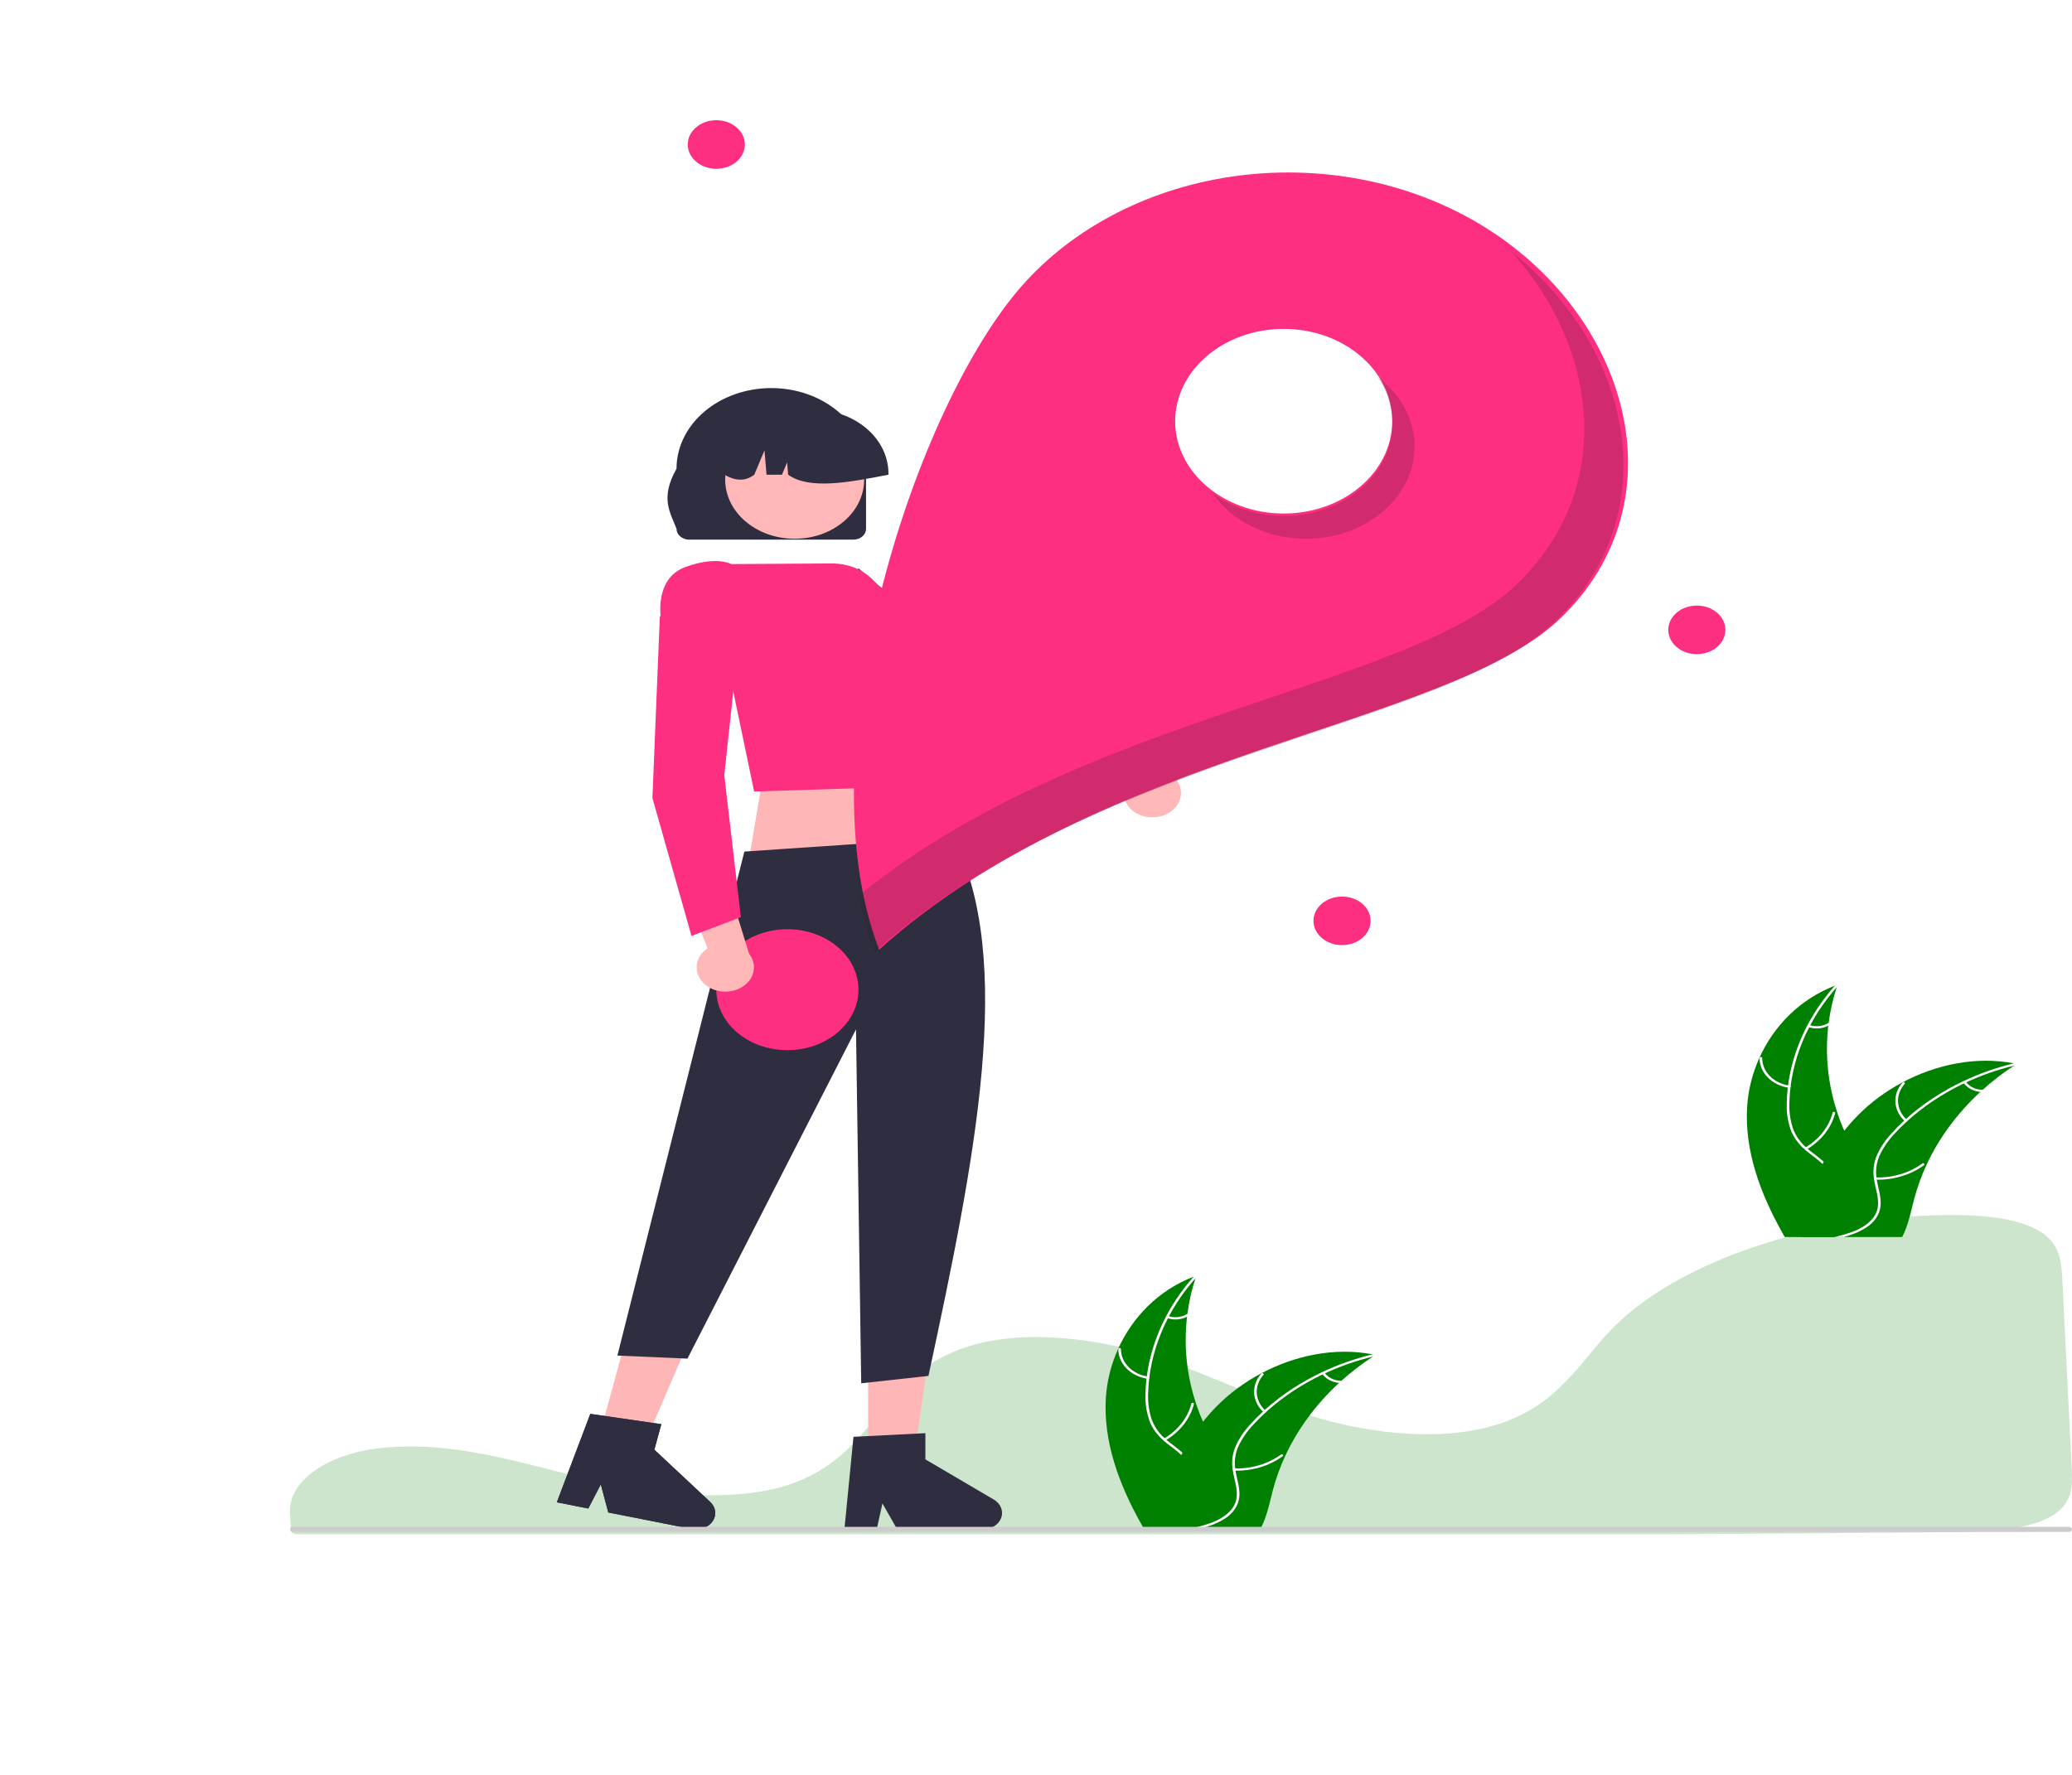 <svg width="293" height="251" viewBox="0 0 293 251" fill="none" xmlns="http://www.w3.org/2000/svg">
<g opacity="0.3" filter="url(#filter0_f_1_9)">
<circle cx="125.5" cy="125.5" r="80.5" fill="white"/>
</g>
<path opacity="0.2" d="M58.169 204.582C56.958 204.582 55.744 204.631 54.559 204.73L54.386 204.744C46.522 205.425 40.77 209.375 41.007 213.932L41.053 214.756C41.083 215.277 41.115 215.837 41.142 216.458C41.156 216.765 41.583 217 42.114 217H235.54C249.177 216.919 262.766 216.817 275.924 216.697C278.394 216.702 280.862 216.576 283.313 216.322C286.97 215.898 289.508 215.058 291.073 213.753H291.074C293.02 212.135 293.081 210.098 292.964 207.796C292.724 203.149 292.486 198.266 292.249 193.398C292.039 189.108 291.831 184.83 291.622 180.734C291.493 178.303 291.206 176.157 288.996 174.517C286.6 172.744 282.231 171.845 276.009 171.845C275.934 171.845 275.859 171.845 275.783 171.845C256.285 171.913 236.965 178.479 227.709 188.184C226.643 189.302 225.649 190.498 224.689 191.656C223.285 193.432 221.735 195.122 220.051 196.713C219.116 197.571 218.09 198.354 216.987 199.052C216.912 199.103 216.826 199.158 216.735 199.209C216.527 199.342 216.31 199.47 216.097 199.584C214.871 200.28 213.561 200.863 212.19 201.324L212.053 201.369C211.95 201.405 211.839 201.441 211.727 201.474C210.937 201.722 210.131 201.933 209.314 202.106C205.785 202.867 201.773 203.05 197.389 202.648C193.34 202.264 189.36 201.47 185.533 200.282C181.473 199.025 177.673 197.458 173.999 195.943C172.385 195.278 170.715 194.59 169.048 193.938C168.734 193.815 168.426 193.695 168.113 193.575C166.077 192.798 164.23 192.156 162.469 191.612C158.142 190.268 153.614 189.446 149.019 189.173C144.169 188.912 139.896 189.403 136.32 190.627C135.327 190.966 134.366 191.371 133.448 191.839C129.212 193.993 126.601 197.172 124.077 200.247C120.936 204.071 117.688 208.025 111.275 210.076C103.875 212.443 93.073 211.46 85.431 209.749C83.028 209.211 80.629 208.592 78.308 207.994C77.37 207.752 76.432 207.512 75.494 207.273C73.649 206.807 72.139 206.449 70.743 206.148L70.301 206.051C70.055 205.999 69.809 205.947 69.559 205.897C67.9 205.556 66.356 205.288 64.834 205.076L64.474 205.025C63.753 204.932 63.078 204.854 62.416 204.789L62.152 204.764C60.829 204.642 59.5 204.581 58.169 204.582Z" fill="#008000"/>
<path d="M163.505 115.562C162.923 115.633 162.329 115.595 161.766 115.451C161.202 115.306 160.683 115.058 160.245 114.724C159.806 114.39 159.459 113.979 159.228 113.518C158.996 113.058 158.886 112.56 158.905 112.06L145.552 107.694L151.598 104.015L163.352 108.724C164.338 108.808 165.254 109.196 165.926 109.815C166.598 110.435 166.98 111.242 166.999 112.085C167.018 112.928 166.672 113.748 166.028 114.389C165.384 115.029 164.486 115.447 163.505 115.562L163.505 115.562Z" fill="#FFB7B7"/>
<path d="M155.875 112.43L157.96 106.173L157.857 106.114L138.327 94.827L121.445 80.416L111.61 83.759L112.256 86.407L112.298 86.439L134.744 103.543L134.765 103.552L155.875 112.43Z" fill="#3F3D56"/>
<path d="M135.868 126.722L105.642 123.117L108.302 107.339H130.554L135.868 126.722Z" fill="#FFB6B6"/>
<path d="M84.51 203.982L90.71 205.208L99.219 185.446L90.068 183.637L84.51 203.982Z" fill="#FFB6B6"/>
<path d="M78.742 212.474L83.188 213.353L84.957 209.939L86.014 213.912L97.807 216.243C98.372 216.355 98.965 216.31 99.498 216.115C100.031 215.92 100.477 215.586 100.77 215.16C101.064 214.734 101.19 214.239 101.13 213.748C101.07 213.257 100.827 212.795 100.436 212.43L92.53 205.035L93.516 201.425L83.474 199.969L78.742 212.474Z" fill="#2F2E41"/>
<path d="M78.742 212.474L83.189 213.353L84.958 209.939L86.015 213.912L97.808 216.243C98.373 216.355 98.965 216.31 99.498 216.115C100.032 215.92 100.478 215.586 100.771 215.16C101.065 214.734 101.191 214.239 101.131 213.748C101.07 213.257 100.827 212.795 100.437 212.43L92.531 205.035L93.517 201.425L83.474 199.969L78.742 212.474Z" fill="#2F2E41"/>
<path d="M122.767 206.921H129.132L132.161 186.034H122.767V206.921Z" fill="#FFB6B6"/>
<path d="M119.407 216.304H123.972L124.787 212.638L126.874 216.304H138.981C139.561 216.304 140.126 216.146 140.594 215.854C141.061 215.561 141.406 215.149 141.579 214.678C141.752 214.206 141.743 213.7 141.554 213.234C141.364 212.767 141.005 212.364 140.527 212.083L130.859 206.403V202.696L120.689 203.213L119.407 216.304Z" fill="#2F2E41"/>
<path d="M105.26 120.44L134.819 118.439C143.542 135.774 137.995 163.446 131.292 194.597L121.785 195.642L121.047 145.587L97.214 192.153L87.305 191.723L105.26 120.44Z" fill="#2F2E41"/>
<path d="M122.466 74.794V66.286C122.466 63.263 121.054 60.363 118.541 58.225C116.028 56.087 112.62 54.886 109.066 54.886C105.512 54.886 102.104 56.087 99.591 58.225C97.078 60.363 95.666 63.263 95.666 66.286C93.304 70.473 94.782 72.464 95.666 74.794C95.667 75.199 95.856 75.588 96.194 75.875C96.531 76.162 96.988 76.324 97.465 76.324H120.666C121.143 76.324 121.6 76.162 121.938 75.876C122.275 75.589 122.465 75.2 122.466 74.794Z" fill="#2F2E41"/>
<path d="M112.373 76.196C117.799 76.196 122.197 72.454 122.197 67.838C122.197 63.222 117.799 59.48 112.373 59.48C106.947 59.48 102.548 63.222 102.548 67.838C102.548 72.454 106.947 76.196 112.373 76.196Z" fill="#FFB7B7"/>
<path d="M125.636 66.966C125.633 64.576 124.515 62.283 122.528 60.593C120.541 58.902 117.846 57.951 115.036 57.949H113.036C110.226 57.951 107.531 58.902 105.544 60.593C103.557 62.283 102.439 64.576 102.436 66.966V67.137C103.934 68.008 105.356 68.135 106.663 67.137L108.104 63.703L108.393 67.137H110.577L111.306 65.404L111.451 67.137C114.402 69.275 119.982 68.25 125.636 67.137V66.966Z" fill="#2F2E41"/>
<path d="M106.644 111.95L131.658 111.141L133.056 97.219C134.135 94.671 134.152 92.481 133.108 90.716C132.21 89.265 130.702 88.155 128.884 87.61L123.41 81.986C122.706 81.263 121.822 80.682 120.822 80.285C119.822 79.889 118.731 79.686 117.627 79.692L103.405 79.775C103.062 79.599 100.983 78.7 96.882 80.212C92.434 81.852 93.467 87.549 93.478 87.607L93.488 87.66L93.537 87.697L102.997 94.475L106.644 111.95Z" fill="#FE2E81"/>
<path d="M220.635 87.473C204.494 102.948 155.928 105.9 124.316 134.307C113.718 106.849 128.732 59.452 143.695 41.376C150.88 32.696 161.824 26.8 174.119 24.985C186.415 23.169 199.054 25.584 209.257 31.696C230.503 44.426 237.883 70.937 220.635 87.473Z" fill="#FE2E81"/>
<path d="M181.525 72.627C190 72.627 196.87 66.782 196.87 59.572C196.87 52.362 190 46.517 181.525 46.517C173.05 46.517 166.179 52.362 166.179 59.572C166.179 66.782 173.05 72.627 181.525 72.627Z" fill="white"/>
<path d="M111.344 148.525C116.895 148.525 121.395 144.697 121.395 139.974C121.395 135.252 116.895 131.423 111.344 131.423C105.793 131.423 101.293 135.252 101.293 139.974C101.293 144.697 105.793 148.525 111.344 148.525Z" fill="#FE2E81"/>
<path d="M99.846 139.356C99.408 139.021 99.062 138.609 98.832 138.149C98.601 137.688 98.492 137.19 98.513 136.69C98.533 136.189 98.682 135.699 98.949 135.253C99.216 134.807 99.594 134.416 100.058 134.108L95.439 122.59L102.636 124.18L105.915 134.873C106.473 135.571 106.71 136.418 106.582 137.254C106.454 138.09 105.97 138.857 105.221 139.41C104.473 139.963 103.512 140.262 102.521 140.252C101.53 140.243 100.577 139.924 99.844 139.356L99.846 139.356Z" fill="#FFB7B7"/>
<path d="M97.782 132.366L104.765 129.718L102.419 109.626L104.604 89.365L95.281 85.084L93.306 87.203V87.251L92.259 112.872L92.265 112.891L97.782 132.366Z" fill="#FE2E81"/>
<path d="M264.274 170.477C263.786 172.034 262.504 173.331 260.955 174.276C260.703 174.431 260.444 174.574 260.181 174.709C260.101 174.749 260.02 174.792 259.936 174.829C259.845 174.875 259.754 174.918 259.663 174.958H252.384C252.252 174.731 252.124 174.502 251.996 174.276C248.877 168.699 246.686 162.68 247.059 156.55C247.208 154.173 247.795 151.83 248.799 149.607C250.798 145.178 254.447 141.344 259.465 139.414C259.589 139.366 259.72 139.317 259.848 139.271C259.808 139.394 259.767 139.515 259.727 139.638C259.189 141.288 258.808 142.972 258.589 144.674C258.569 144.806 258.552 144.937 258.539 145.072C258.061 149.177 258.485 153.322 259.791 157.295C259.794 157.303 259.798 157.315 259.801 157.323C260.087 158.202 260.419 159.068 260.797 159.92C261.093 160.593 261.413 161.257 261.763 161.91C263.224 164.65 265.182 167.571 264.274 170.477Z" fill="#008000"/>
<path d="M259.939 139.4C259.868 139.48 259.798 139.557 259.727 139.638C258.249 141.304 256.993 143.106 255.984 145.009C255.931 145.103 255.88 145.198 255.836 145.295C254.454 147.953 253.566 150.777 253.205 153.667C253.201 153.687 253.198 153.707 253.198 153.727C253.114 154.403 253.063 155.084 253.043 155.766C252.968 157.043 253.131 158.322 253.524 159.557C253.883 160.565 254.512 161.488 255.362 162.254C255.446 162.331 255.53 162.408 255.621 162.483C255.688 162.543 255.762 162.603 255.833 162.66C256.513 163.213 257.257 163.725 257.896 164.318C258.189 164.584 258.454 164.871 258.687 165.177C259.059 165.69 259.299 166.263 259.392 166.86C259.485 167.457 259.428 168.064 259.225 168.642C258.768 170.09 257.721 171.313 256.651 172.478C256.116 173.062 255.564 173.652 255.086 174.276C254.911 174.5 254.749 174.726 254.601 174.958H254.177C254.319 174.726 254.473 174.5 254.642 174.276C255.87 172.63 257.617 171.215 258.522 169.403C259.135 168.181 259.32 166.795 258.546 165.595C258.319 165.246 258.044 164.921 257.728 164.627C257.112 164.035 256.375 163.528 255.705 162.992C255.537 162.858 255.372 162.72 255.214 162.577C254.375 161.852 253.728 160.984 253.316 160.029C252.849 158.817 252.628 157.545 252.663 156.27C252.663 155.457 252.713 154.638 252.807 153.825C252.818 153.722 252.831 153.616 252.844 153.51C253.533 148.393 255.819 143.526 259.464 139.414C259.532 139.334 259.602 139.257 259.673 139.18C259.818 139.019 260.084 139.243 259.939 139.4Z" fill="white"/>
<path d="M252.98 153.852C251.815 153.685 250.756 153.172 249.995 152.402C249.233 151.633 248.818 150.659 248.823 149.654C248.823 149.613 248.843 149.573 248.876 149.544C248.91 149.515 248.956 149.498 249.004 149.497C249.053 149.497 249.099 149.512 249.135 149.539C249.17 149.567 249.192 149.606 249.194 149.647C249.188 150.583 249.575 151.491 250.286 152.205C250.997 152.92 251.985 153.395 253.071 153.545C253.307 153.578 253.215 153.884 252.98 153.852Z" fill="white"/>
<path d="M255.269 162.311C257.249 161.134 258.635 159.364 259.15 157.356C259.201 157.157 259.561 157.234 259.511 157.433C258.97 159.522 257.523 161.361 255.459 162.583C255.262 162.699 255.073 162.427 255.269 162.311Z" fill="white"/>
<path d="M255.873 144.976C256.308 145.12 256.779 145.17 257.243 145.122C257.706 145.073 258.149 144.927 258.53 144.697C258.725 144.579 258.914 144.851 258.72 144.969C258.298 145.221 257.809 145.382 257.297 145.436C256.785 145.491 256.265 145.438 255.782 145.282C255.735 145.271 255.695 145.244 255.67 145.209C255.645 145.173 255.637 145.131 255.647 145.09C255.66 145.05 255.69 145.015 255.733 144.993C255.775 144.972 255.825 144.965 255.873 144.976Z" fill="white"/>
<path d="M285.187 150.472C285.069 150.549 284.948 150.627 284.83 150.707C283.232 151.747 281.737 152.896 280.357 154.142C280.25 154.237 280.142 154.334 280.038 154.432L280.034 154.435C276.764 157.454 274.179 160.962 272.408 164.782L272.398 164.808C272.395 164.816 272.391 164.822 272.388 164.831C271.686 166.359 271.12 167.931 270.695 169.532C270.285 171.095 269.948 172.77 269.305 174.276C269.208 174.508 269.1 174.737 268.985 174.958H254.022C254.073 174.731 254.127 174.502 254.181 174.276C254.942 170.959 256.131 167.723 257.728 164.627C257.782 164.524 257.836 164.421 257.896 164.318C258.72 162.789 259.689 161.319 260.794 159.923L260.794 159.922L260.795 159.921L260.796 159.921L260.797 159.92C261.404 159.159 262.055 158.424 262.749 157.719C264.549 155.897 266.675 154.328 269.049 153.069C269.063 153.06 269.08 153.054 269.093 153.046C273.818 150.552 279.419 149.364 284.773 150.392H284.776C284.914 150.417 285.049 150.443 285.187 150.472Z" fill="#008000"/>
<path d="M285.17 150.624C285.056 150.649 284.941 150.678 284.83 150.707C282.471 151.28 280.195 152.074 278.042 153.074C277.934 153.123 277.827 153.175 277.719 153.226C274.744 154.639 272.043 156.434 269.712 158.549C269.71 158.55 269.709 158.552 269.709 158.555C269.682 158.577 269.652 158.603 269.628 158.626C269.09 159.119 268.571 159.631 268.08 160.158C267.119 161.14 266.344 162.244 265.785 163.431C265.357 164.419 265.206 165.479 265.344 166.526C265.354 166.632 265.371 166.735 265.388 166.841C265.401 166.924 265.415 167.007 265.431 167.093C265.654 168.241 266.037 169.392 265.93 170.563C265.864 171.163 265.65 171.744 265.301 172.269C264.953 172.793 264.477 173.249 263.907 173.606C263.519 173.861 263.104 174.086 262.668 174.276C262.045 174.55 261.395 174.778 260.726 174.958H259.404C259.582 174.915 259.757 174.872 259.936 174.829C260.569 174.677 261.19 174.492 261.797 174.276C262.143 174.153 262.48 174.011 262.806 173.852C264.159 173.191 265.287 172.177 265.522 170.823C265.728 169.638 265.33 168.453 265.095 167.293C265.054 167.093 265.017 166.895 264.997 166.697C264.837 165.693 264.934 164.671 265.283 163.703C265.768 162.494 266.492 161.365 267.424 160.364C268 159.713 268.616 159.087 269.268 158.489C269.349 158.411 269.433 158.334 269.52 158.257C271.9 156.127 274.648 154.319 277.668 152.894H277.672C279.918 151.83 282.301 150.991 284.773 150.392H284.776C284.887 150.363 285.002 150.334 285.113 150.309C285.345 150.257 285.399 150.569 285.17 150.624Z" fill="white"/>
<path d="M269.387 158.597C268.574 157.867 268.093 156.915 268.029 155.911C267.965 154.907 268.323 153.916 269.039 153.116C269.184 152.954 269.486 153.139 269.34 153.301C268.672 154.045 268.339 154.968 268.401 155.903C268.463 156.838 268.915 157.723 269.677 158.399C269.842 158.546 269.552 158.744 269.387 158.597Z" fill="white"/>
<path d="M265.228 166.524C267.642 166.598 270.001 165.895 271.834 164.555C272.015 164.422 272.248 164.669 272.067 164.802C270.157 166.193 267.7 166.92 265.188 166.838C264.948 166.83 264.989 166.516 265.228 166.524Z" fill="white"/>
<path d="M277.979 152.992C278.224 153.33 278.564 153.611 278.969 153.81C279.374 154.009 279.83 154.119 280.297 154.13C280.536 154.136 280.495 154.45 280.257 154.445C279.741 154.43 279.237 154.308 278.79 154.089C278.342 153.87 277.964 153.562 277.689 153.19C277.66 153.157 277.646 153.116 277.652 153.074C277.657 153.033 277.681 152.995 277.718 152.968C277.756 152.942 277.805 152.93 277.854 152.934C277.903 152.939 277.948 152.959 277.979 152.992Z" fill="white"/>
<path d="M173.594 211.633C173.106 213.19 171.824 214.487 170.275 215.432C170.023 215.587 169.764 215.73 169.501 215.865C169.421 215.905 169.34 215.948 169.256 215.985C169.165 216.031 169.074 216.074 168.983 216.114H161.704C161.572 215.888 161.444 215.659 161.317 215.432C158.197 209.855 156.006 203.837 156.379 197.707C156.528 195.329 157.115 192.986 158.119 190.763C160.118 186.334 163.767 182.5 168.785 180.57C168.909 180.522 169.04 180.473 169.168 180.427C169.128 180.55 169.087 180.671 169.047 180.794C168.509 182.444 168.128 184.128 167.91 185.83C167.889 185.962 167.873 186.094 167.859 186.228C167.381 190.333 167.805 194.478 169.111 198.451C169.114 198.46 169.118 198.471 169.121 198.48C169.407 199.359 169.739 200.224 170.117 201.076C170.413 201.749 170.733 202.414 171.083 203.066C172.544 205.806 174.503 208.727 173.594 211.633Z" fill="#008000"/>
<path d="M169.259 180.556C169.188 180.636 169.118 180.714 169.047 180.794C167.569 182.46 166.314 184.262 165.305 186.165C165.251 186.26 165.2 186.354 165.156 186.451C163.774 189.109 162.886 191.933 162.525 194.823C162.521 194.843 162.518 194.863 162.518 194.883C162.434 195.559 162.383 196.241 162.363 196.922C162.288 198.199 162.451 199.479 162.844 200.713C163.203 201.721 163.832 202.644 164.682 203.41C164.766 203.487 164.85 203.565 164.941 203.639C165.008 203.699 165.082 203.759 165.153 203.817C165.833 204.369 166.577 204.882 167.216 205.474C167.509 205.74 167.774 206.027 168.007 206.333C168.379 206.846 168.619 207.419 168.712 208.016C168.805 208.614 168.748 209.221 168.546 209.798C168.088 211.246 167.041 212.469 165.971 213.634C165.436 214.218 164.884 214.808 164.406 215.432C164.231 215.656 164.069 215.882 163.921 216.114H163.497C163.639 215.882 163.793 215.656 163.962 215.432C165.19 213.786 166.937 212.372 167.842 210.559C168.455 209.337 168.64 207.951 167.866 206.751C167.639 206.402 167.364 206.078 167.048 205.784C166.432 205.191 165.695 204.684 165.025 204.149C164.857 204.014 164.692 203.877 164.534 203.733C163.695 203.009 163.048 202.14 162.636 201.185C162.169 199.973 161.948 198.701 161.983 197.426C161.983 196.613 162.033 195.794 162.128 194.981C162.138 194.878 162.151 194.772 162.165 194.666C162.853 189.549 165.139 184.682 168.785 180.57C168.852 180.49 168.922 180.413 168.993 180.336C169.138 180.175 169.404 180.399 169.259 180.556Z" fill="white"/>
<path d="M162.3 195.008C161.135 194.841 160.077 194.328 159.315 193.559C158.553 192.79 158.138 191.815 158.143 190.81C158.143 190.769 158.163 190.729 158.197 190.7C158.23 190.671 158.276 190.654 158.325 190.654C158.373 190.653 158.419 190.668 158.455 190.696C158.49 190.723 158.512 190.762 158.514 190.803C158.508 191.739 158.895 192.647 159.606 193.362C160.317 194.076 161.305 194.552 162.391 194.701C162.627 194.734 162.535 195.04 162.3 195.008Z" fill="white"/>
<path d="M164.588 203.468C166.569 202.29 167.955 200.52 168.47 198.512C168.521 198.313 168.881 198.391 168.83 198.589C168.29 200.678 166.843 202.517 164.779 203.739C164.582 203.855 164.393 203.583 164.588 203.468Z" fill="white"/>
<path d="M165.193 186.132C165.629 186.276 166.099 186.326 166.563 186.278C167.026 186.229 167.469 186.083 167.85 185.853C168.045 185.735 168.234 186.007 168.04 186.125C167.618 186.377 167.129 186.538 166.617 186.592C166.105 186.647 165.585 186.594 165.102 186.438C165.055 186.427 165.015 186.401 164.99 186.365C164.965 186.329 164.957 186.287 164.968 186.246C164.98 186.206 165.01 186.171 165.053 186.149C165.095 186.128 165.145 186.122 165.193 186.132Z" fill="white"/>
<path d="M194.507 191.628C194.389 191.705 194.268 191.783 194.15 191.863C192.552 192.903 191.057 194.052 189.678 195.299C189.57 195.393 189.462 195.49 189.358 195.588L189.354 195.591C186.085 198.61 183.499 202.119 181.728 205.938L181.718 205.964C181.715 205.972 181.711 205.978 181.708 205.987C181.006 207.516 180.44 209.087 180.015 210.688C179.605 212.251 179.268 213.926 178.625 215.432C178.528 215.664 178.42 215.893 178.306 216.114H163.343C163.393 215.888 163.447 215.659 163.501 215.432C164.262 212.115 165.451 208.879 167.048 205.783C167.102 205.68 167.156 205.577 167.216 205.474C168.04 203.945 169.009 202.475 170.114 201.079L170.114 201.078L170.115 201.077L170.116 201.077L170.117 201.076C170.724 200.315 171.375 199.58 172.069 198.875C173.869 197.053 175.995 195.484 178.369 194.225C178.383 194.216 178.4 194.211 178.413 194.202C183.138 191.708 188.739 190.52 194.093 191.548H194.096C194.234 191.574 194.369 191.599 194.507 191.628Z" fill="#008000"/>
<path d="M194.49 191.78C194.376 191.806 194.261 191.834 194.15 191.863C191.792 192.436 189.515 193.23 187.362 194.231C187.254 194.279 187.147 194.331 187.039 194.382C184.064 195.795 181.363 197.59 179.032 199.705C179.031 199.707 179.029 199.709 179.029 199.711C179.002 199.734 178.972 199.759 178.948 199.782C178.41 200.275 177.892 200.787 177.4 201.314C176.439 202.296 175.665 203.401 175.105 204.587C174.677 205.575 174.526 206.635 174.664 207.682C174.674 207.788 174.691 207.891 174.708 207.997C174.721 208.08 174.735 208.163 174.751 208.249C174.974 209.397 175.357 210.548 175.25 211.719C175.184 212.319 174.97 212.9 174.621 213.425C174.273 213.949 173.797 214.405 173.227 214.762C172.839 215.017 172.424 215.242 171.988 215.432C171.365 215.706 170.715 215.934 170.047 216.114H168.724C168.902 216.071 169.077 216.028 169.256 215.985C169.889 215.833 170.51 215.648 171.117 215.432C171.463 215.309 171.8 215.168 172.126 215.009C173.479 214.347 174.607 213.334 174.842 211.979C175.048 210.794 174.651 209.609 174.415 208.449C174.375 208.249 174.338 208.051 174.317 207.854C174.157 206.849 174.254 205.828 174.603 204.859C175.088 203.65 175.812 202.521 176.744 201.52C177.321 200.869 177.936 200.243 178.588 199.645C178.669 199.568 178.753 199.49 178.841 199.413C181.22 197.283 183.968 195.475 186.988 194.05H186.992C189.238 192.987 191.621 192.147 194.093 191.548H194.096C194.207 191.519 194.322 191.491 194.433 191.465C194.665 191.413 194.719 191.725 194.49 191.78Z" fill="white"/>
<path d="M178.707 199.754C177.895 199.023 177.413 198.071 177.349 197.067C177.285 196.063 177.643 195.072 178.359 194.272C178.504 194.11 178.806 194.295 178.66 194.457C177.993 195.201 177.659 196.124 177.721 197.059C177.783 197.994 178.235 198.879 178.997 199.555C179.162 199.702 178.872 199.9 178.707 199.754Z" fill="white"/>
<path d="M174.548 207.68C176.962 207.754 179.321 207.051 181.154 205.711C181.335 205.579 181.568 205.825 181.387 205.958C179.477 207.349 177.02 208.076 174.508 207.994C174.268 207.987 174.309 207.672 174.548 207.68Z" fill="white"/>
<path d="M187.299 194.148C187.544 194.486 187.885 194.767 188.289 194.966C188.694 195.165 189.15 195.275 189.617 195.287C189.856 195.292 189.815 195.606 189.577 195.601C189.061 195.586 188.557 195.464 188.11 195.245C187.662 195.027 187.284 194.718 187.009 194.346C186.98 194.313 186.967 194.272 186.972 194.23C186.977 194.189 187.001 194.151 187.038 194.124C187.076 194.098 187.125 194.086 187.174 194.09C187.223 194.095 187.268 194.116 187.299 194.148Z" fill="white"/>
<path d="M189.777 133.674C192.007 133.674 193.815 132.136 193.815 130.238C193.815 128.341 192.007 126.802 189.777 126.802C187.546 126.802 185.738 128.341 185.738 130.238C185.738 132.136 187.546 133.674 189.777 133.674Z" fill="#FE2E81"/>
<path d="M239.949 92.518C242.179 92.518 243.987 90.98 243.987 89.082C243.987 87.185 242.179 85.647 239.949 85.647C237.718 85.647 235.91 87.185 235.91 89.082C235.91 90.98 237.718 92.518 239.949 92.518Z" fill="#FE2E81"/>
<path d="M101.293 23.872C103.523 23.872 105.331 22.333 105.331 20.436C105.331 18.538 103.523 17 101.293 17C99.062 17 97.254 18.538 97.254 20.436C97.254 22.333 99.062 23.872 101.293 23.872Z" fill="#FE2E81"/>
<path d="M41.42 216.661H292.58C292.692 216.661 292.798 216.624 292.877 216.557C292.956 216.49 293 216.399 293 216.304C293 216.209 292.956 216.119 292.877 216.052C292.798 215.985 292.692 215.947 292.58 215.947H41.42C41.308 215.947 41.202 215.985 41.123 216.052C41.044 216.119 41 216.209 41 216.304C41 216.399 41.044 216.49 41.123 216.557C41.202 216.624 41.308 216.661 41.42 216.661Z" fill="#CCCCCC"/>
<path opacity="0.2" d="M194.802 53.322C196.641 55.997 197.302 59.143 196.665 62.195C196.027 65.247 194.134 68.006 191.324 69.979C188.514 71.953 184.97 73.01 181.327 72.964C177.683 72.917 174.179 71.769 171.439 69.724C172.561 71.358 174.086 72.765 175.91 73.848C177.734 74.93 179.812 75.663 182.002 75.995C184.191 76.326 186.439 76.249 188.59 75.768C190.741 75.287 192.743 74.415 194.458 73.21C196.174 72.006 197.561 70.499 198.524 68.794C199.486 67.088 200.002 65.225 200.035 63.334C200.067 61.442 199.616 59.567 198.713 57.838C197.809 56.109 196.475 54.568 194.802 53.322Z" fill="#231F20"/>
<path opacity="0.2" d="M213.642 35.514C226.239 49.37 228.412 69.285 214.454 82.667C198.858 97.619 152.996 100.883 121.4 126.707C121.926 129.401 122.686 132.057 123.672 134.655C155.284 106.248 203.85 103.296 219.991 87.821C235.797 72.667 230.919 49.138 213.642 35.514Z" fill="#231F20"/>
<defs>
<filter id="filter0_f_1_9" x="0" y="0" width="251" height="251" filterUnits="userSpaceOnUse" color-interpolation-filters="sRGB">
<feFlood flood-opacity="0" result="BackgroundImageFix"/>
<feBlend mode="normal" in="SourceGraphic" in2="BackgroundImageFix" result="shape"/>
<feGaussianBlur stdDeviation="22.5" result="effect1_foregroundBlur_1_9"/>
</filter>
</defs>
</svg>
